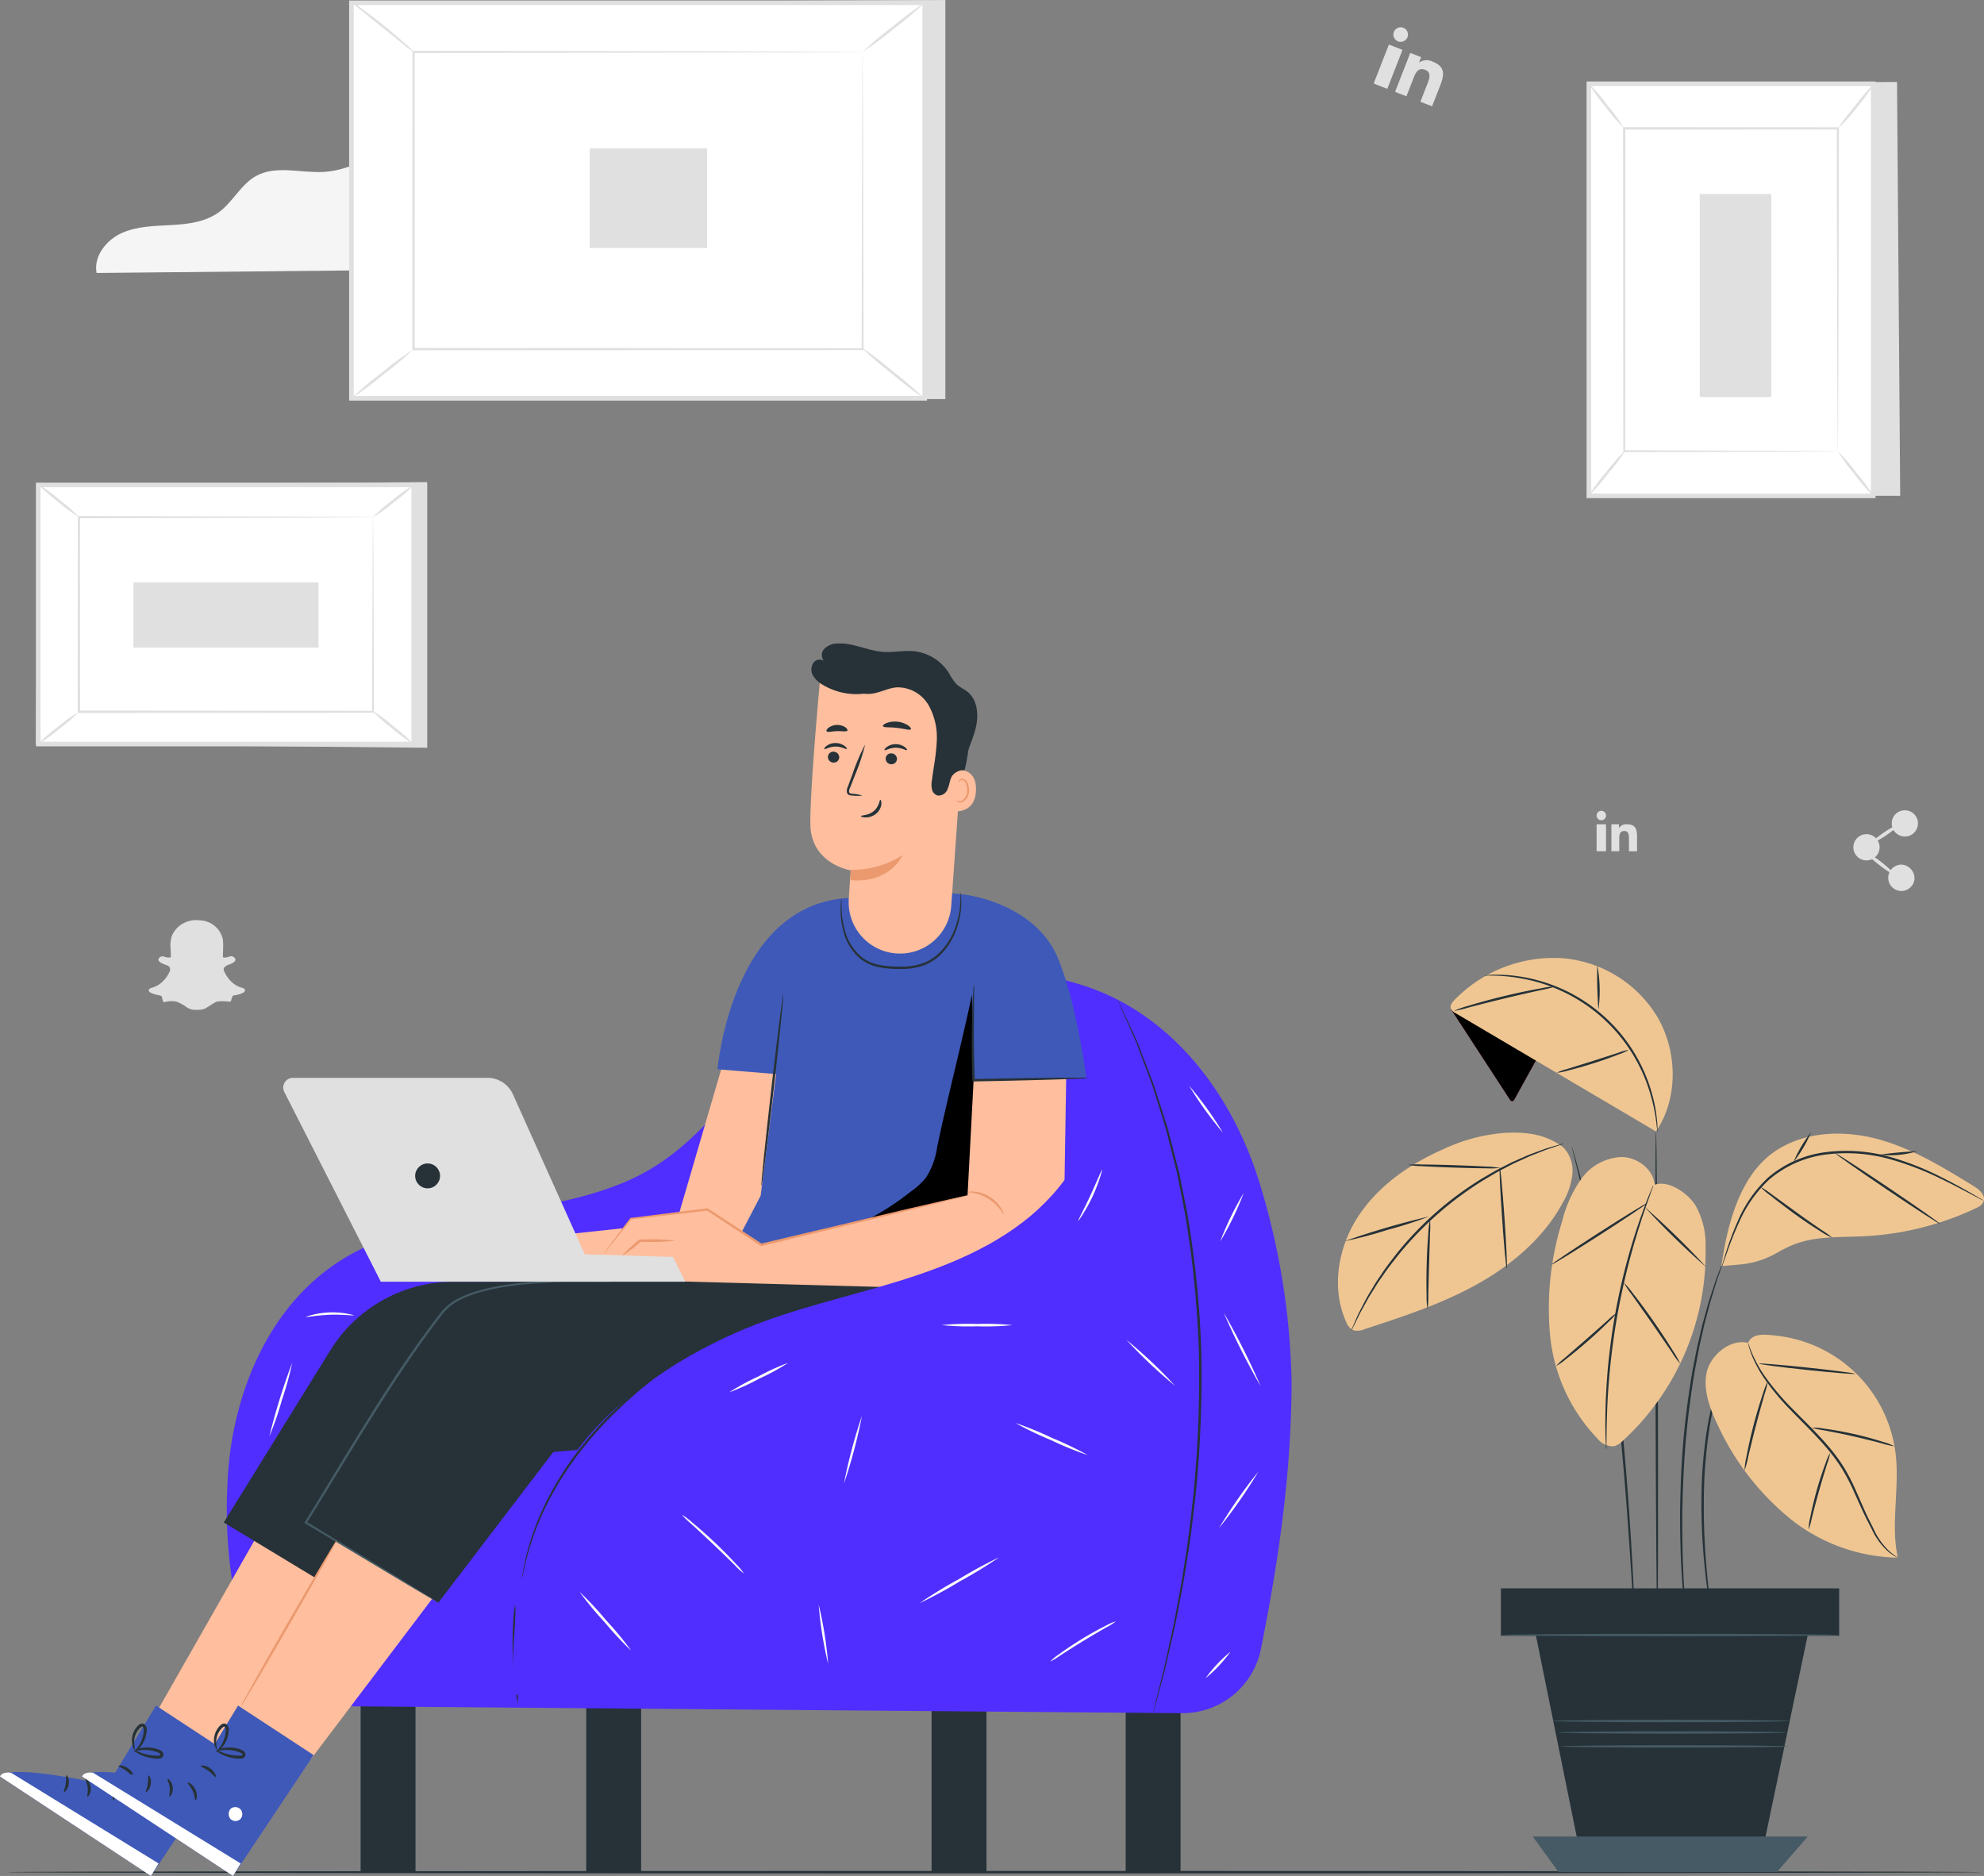 <svg xmlns="http://www.w3.org/2000/svg" width="326.963" height="309.169" viewBox="0 0 326.963 309.169"><rect x="0" y="0" width="326.963" height="309.169" fill="#808080" stroke="none"/><defs><style>.a{fill:#f5f5f5;}.b,.d{fill:#e0e0e0;}.c{fill:#fff;}.d{fill-rule:evenodd;}.e{fill:#263238;}.f{fill:#502eff;}.g{fill:#ffbe9d;}.h{fill:#3f59b8;}.i{fill:#455a64;}.j{fill:#eb996e;}.k{fill:#fafafa;}.l{fill:#efc692;}.m{fill:#e8505b;}</style></defs><g transform="translate(-784.999 -175)"><g transform="translate(463.582 115.503)"><path class="a" d="M433.249,103.536c.734-5.331-6.79-9.717-12.444-10.173-2.7-.217-5.5.195-8.051-.695-5.534-1.929-7.745-9.079-13.145-11.357-4.037-1.7-8.685-.187-12.6,1.783s-7.782,4.449-12.154,4.729c-3.8.243-7.934-1.167-11.262.691-2.48,1.384-3.778,4.242-6.064,5.927-2.236,1.65-5.153,2-7.927,2.15s-5.647.179-8.173,1.335-4.616,3.828-4.092,6.557Z"/></g><path class="b" d="M208.552,46.406v65.78H114.074l-3.4-65.32Z" transform="translate(732.244 128.594)"/><rect class="c" width="65.181" height="94.478" transform="translate(842.914 240.642) rotate(-90)"/><path class="b" d="M205.409,112.453H110.17V46.512h95.239Zm-94.479-.76h93.719V47.272H110.93Z" transform="translate(732.364 128.569)"/><rect class="c" width="74.013" height="48.985" transform="translate(853.148 183.558)"/><path class="b" d="M198.084,57.609s-.126.008-.363.011l-1.051.011-4.062.022-15.248.049-53.289.089.182-.181c0,14.966.01,31.549.016,48.979v.005l-.2-.2,74.012.04-.157.157c.034-14.914.063-27.139.083-35.65.017-4.255.03-7.579.04-9.852.008-1.127.013-1.992.017-2.587s.017-.9.017-.9.011.287.017.863.01,1.443.017,2.558c.009,2.265.023,5.576.04,9.817.02,8.534.048,20.792.083,35.748v.158h-.158l-74.012.04h-.2v-.2c.006-17.43.011-34.013.017-48.979v-.182h.182l53.409.089,15.207.049,4.025.022,1.031.011C197.972,57.6,198.084,57.609,198.084,57.609Z" transform="translate(729.076 125.949)"/><path class="b" d="M110.67,46.77a9.285,9.285,0,0,1,1.609,1.072c.963.7,2.276,1.7,3.7,2.833s2.673,2.21,3.557,3.011a8.953,8.953,0,0,1,1.37,1.366,9.9,9.9,0,0,1-1.551-1.153l-3.623-2.915-3.622-2.921A9.512,9.512,0,0,1,110.67,46.77Z" transform="translate(732.245 128.507)"/><path class="b" d="M231.746,47.01a53.776,53.776,0,0,1-4.993,4.2,53.9,53.9,0,0,1-5.24,3.894,54.015,54.015,0,0,1,4.994-4.2A54.178,54.178,0,0,1,231.746,47.01Z" transform="translate(705.646 128.45)"/><path class="c" d="M231.553,130.089l-10.534-8.538" transform="translate(705.764 110.562)"/><path class="b" d="M221.019,121.55a58.318,58.318,0,0,1,5.392,4.116,58.036,58.036,0,0,1,5.142,4.423,58.4,58.4,0,0,1-5.392-4.116A58.162,58.162,0,0,1,221.019,121.55Z" transform="translate(705.765 110.563)"/><path class="b" d="M110.671,130.242a52.848,52.848,0,0,1,4.94-4.16,52.873,52.873,0,0,1,5.187-3.85,52.862,52.862,0,0,1-4.941,4.16A52.878,52.878,0,0,1,110.671,130.242Z" transform="translate(732.244 110.399)"/><rect class="b" width="16.402" height="19.336" transform="translate(882.187 215.862) rotate(-90)"/><path class="b" d="M106.743,150.95v43.778l-64.5-.615.394-42.694Z" transform="translate(748.665 103.507)"/><rect class="c" width="42.691" height="61.88" transform="translate(791.298 297.615) rotate(-90)"/><path class="b" d="M104.9,194.515H42.258V151.064H104.9Zm-61.88-.76h61.12V151.824H43.018Z" transform="translate(748.66 103.48)"/><rect class="c" width="48.476" height="32.083" transform="translate(798.001 260.228)"/><path class="b" d="M99.99,158.485a2.032,2.032,0,0,1-.242.011l-.692.011-2.666.021-9.994.049-34.882.089.182-.182c.005,9.8.011,20.665.017,32.08v0h0l-.2-.2,48.476.04-.158.157c.035-9.754.063-17.754.083-23.332.017-2.782.031-4.959.04-6.459q.011-1.1.017-1.7c.006-.386.017-.593.017-.593s.011.185.017.559q.007.589.017,1.671c.01,1.49.023,3.657.04,6.423.02,5.6.049,13.635.083,23.43v.158H99.99l-48.476.04-.2-.2h0v0c.005-11.415.011-22.276.016-32.08V158.3h.182l35,.089,9.953.049,2.63.022.671.011A1.8,1.8,0,0,1,99.99,158.485Z" transform="translate(746.487 101.743)"/><path class="b" d="M42.757,151.4a23.621,23.621,0,0,1,3.476,2.559,23.589,23.589,0,0,1,3.226,2.865,23.749,23.749,0,0,1-3.477-2.559A23.744,23.744,0,0,1,42.757,151.4Z" transform="translate(748.541 103.399)"/><path class="b" d="M122.058,151.563a23.334,23.334,0,0,1-3.229,2.807,23.182,23.182,0,0,1-3.473,2.5,23.24,23.24,0,0,1,3.228-2.807A23.187,23.187,0,0,1,122.058,151.563Z" transform="translate(731.12 103.361)"/><path class="c" d="M121.932,205.977l-6.9-5.592" transform="translate(731.197 91.645)"/><path class="b" d="M115.032,200.384a25.1,25.1,0,0,1,3.574,2.642,25.044,25.044,0,0,1,3.325,2.95,25.031,25.031,0,0,1-3.574-2.643A25.094,25.094,0,0,1,115.032,200.384Z" transform="translate(731.198 91.646)"/><path class="b" d="M42.757,206.076a22.79,22.79,0,0,1,3.194-2.779,22.79,22.79,0,0,1,3.44-2.468,22.776,22.776,0,0,1-3.194,2.779A22.72,22.72,0,0,1,42.757,206.076Z" transform="translate(748.541 91.539)"/><rect class="b" width="10.743" height="30.502" transform="translate(806.987 281.718) rotate(-90)"/><path class="b" d="M431.324,132.387H383.279l.674-67.91,46.849-.3Z" transform="translate(666.828 124.329)"/><rect class="c" width="46.852" height="67.91" transform="translate(1046.844 188.806)"/><path class="b" d="M426.1,132.741H378.487V64.071H426.1Zm-46.852-.76h46.092V64.831H379.247Z" transform="translate(667.978 124.355)"/><rect class="c" width="35.21" height="53.2" transform="translate(1052.666 196.161)"/><path class="b" d="M421.794,127.386s-.008-.093-.011-.264l-.011-.759c-.005-.678-.013-1.658-.022-2.924-.011-2.56-.028-6.277-.049-10.967-.021-9.383-.052-22.658-.089-38.287l.182.181-35.206.017h0l.2-.2c-.015,20.067-.029,38.569-.04,53.2l-.157-.157,25.611.083,7.087.04,1.864.018c.423.005.649.017.649.017s-.2.011-.616.017l-1.834.018-7.052.04-25.709.084h-.158v-.158c-.011-14.631-.025-33.132-.04-53.2v-.2h.2L421.794,74h.182v.182c-.036,15.677-.068,28.993-.09,38.406-.021,4.672-.037,8.375-.049,10.925-.01,1.251-.017,2.219-.022,2.888,0,.315-.008.559-.011.738A2.163,2.163,0,0,1,421.794,127.386Z" transform="translate(666.083 121.975)"/><path class="b" d="M438.924,64.57a26.421,26.421,0,0,1-2.763,3.849,22.763,22.763,0,0,1-3.189,3.507,38.2,38.2,0,0,1,2.88-3.755A30.976,30.976,0,0,1,438.924,64.57Z" transform="translate(654.904 124.236)"/><path class="b" d="M438.793,151.6a27.926,27.926,0,0,1-3.066-3.554,27.956,27.956,0,0,1-2.755-3.8,28.007,28.007,0,0,1,3.065,3.555A28.055,28.055,0,0,1,438.793,151.6Z" transform="translate(654.905 105.117)"/><path class="c" d="M378.978,151.461l6.137-7.572" transform="translate(667.86 105.202)"/><path class="b" d="M385.114,143.888a30.217,30.217,0,0,1-2.915,3.91,30.163,30.163,0,0,1-3.223,3.662,30.138,30.138,0,0,1,2.915-3.911A30.259,30.259,0,0,1,385.114,143.888Z" transform="translate(667.861 105.202)"/><path class="b" d="M378.986,64.57a27.4,27.4,0,0,1,3.034,3.517,27.412,27.412,0,0,1,2.724,3.763,27.437,27.437,0,0,1-3.035-3.517A27.412,27.412,0,0,1,378.986,64.57Z" transform="translate(667.859 124.236)"/><rect class="b" width="11.79" height="33.474" transform="translate(1065.116 206.963)"/><path class="d" d="M380.663,225.626v3.262h1.554v-4.444h-1.554Zm6.628.184c-.1-.842-.486-1.366-1.623-1.366a1.387,1.387,0,0,0-1.3.6h-.021v-.6H383.1v4.444h1.3v-2.2c0-.581.114-1.141.825-1.141s.768.662.768,1.182v2.162h1.333v-2.44a5.2,5.2,0,0,0-.036-.638Zm-5.851-3.586a.777.777,0,1,0,.777.777.777.777,0,0,0-.777-.777Z" transform="translate(667.456 86.404)"/><path class="b" d="M440.659,229.585a2.162,2.162,0,1,1-2.021-2.295A2.162,2.162,0,0,1,440.659,229.585Z" transform="translate(654.095 85.189)"/><path class="b" d="M448.974,224.413a2.162,2.162,0,1,1-2.021-2.3A2.162,2.162,0,0,1,448.974,224.413Z" transform="translate(652.1 86.431)"/><path class="b" d="M448.209,236.387A2.17,2.17,0,1,1,446.2,233.9,2.262,2.262,0,0,1,448.209,236.387Z" transform="translate(652.284 83.603)"/><path class="b" d="M444.084,235.141a22.963,22.963,0,0,1-5.808-4.526,22.927,22.927,0,0,1,5.808,4.526Z" transform="translate(653.632 84.394)"/><path class="b" d="M445.154,224.716a19.18,19.18,0,0,1-5.58,3.772,19.21,19.21,0,0,1,5.58-3.772Z" transform="translate(653.321 85.81)"/><path class="d" d="M334.166,56.88l-1.84,4.712,2.244.876,1.991-5.1.516-1.322-2.244-.876Zm9.469,4c.328-1.274.068-2.247-1.574-2.887a2.149,2.149,0,0,0-2.222.132l-.03-.011.339-.868-1.79-.7-.482,1.234-2.025,5.184,1.872.731,1.243-3.182c.328-.839.809-1.583,1.836-1.182s.736,1.39.443,2.14l-1.22,3.124,1.925.752,1.376-3.526a7.987,7.987,0,0,0,.307-.942Zm-6.428-8.478a1.2,1.2,0,1,0,.684,1.56,1.2,1.2,0,0,0-.684-1.56Z" transform="translate(679.055 127.174)"/><path class="d" d="M82.434,257.225v-.017h-.017v0a1.5,1.5,0,0,0-.507-.181H81.9a4.285,4.285,0,0,1-2.054-1.513,5.3,5.3,0,0,1-.722-1.237h0a.6.6,0,0,1,.026-.534h.017a1.512,1.512,0,0,1,.7-.464h0a2.7,2.7,0,0,0,.963-.49h0a.347.347,0,0,0,.146-.181.383.383,0,0,1,.026-.068.394.394,0,0,0-.026-.258h0a.77.77,0,0,0-.327-.318h0a.775.775,0,0,0-.584-.052h0a2.1,2.1,0,0,1-.507.147c-.008,0-.008.017-.008.017a1.45,1.45,0,0,1-.585-.017.418.418,0,0,0-.017-.129h0c0-.344.026-.705.026-1.092h0a10.72,10.72,0,0,0-.035-1.736v-.017a3.944,3.944,0,0,0-1.633-2.415,4.054,4.054,0,0,0-2-.7h0a6.768,6.768,0,0,0-.722-.043,4.481,4.481,0,0,0-2.716.877,4.249,4.249,0,0,0-1.333,1.728v.008a4.832,4.832,0,0,0-.206,2.115h0c.008.473.06.937.026,1.393,0,.008,0,.008-.017.025a2.008,2.008,0,0,1-.679-.017H69.65c-.163-.026-.318-.1-.515-.147h-.017a.564.564,0,0,0-.507.112H68.6v.009a.531.531,0,0,0-.292.429.051.051,0,0,0,.008.034h.009a.481.481,0,0,0,.172.283.7.7,0,0,0,.18.129v.017a6.265,6.265,0,0,0,1.075.464h0a.74.74,0,0,1,.482.464,1.183,1.183,0,0,1-.19.816h0a4.963,4.963,0,0,1-1.633,1.874,4.091,4.091,0,0,1-1.195.541h-.009a.708.708,0,0,0-.429.258.071.071,0,0,0-.026.051.359.359,0,0,0,.068.327.52.52,0,0,0,.189.147h0a4.072,4.072,0,0,0,1.109.386h0a6.374,6.374,0,0,1,.7.173c.009.017.035.078.078.189.069.2.1.438.172.679a.2.2,0,0,0,.147.129.39.39,0,0,0,.266-.017.008.008,0,0,0,.008-.008,4.508,4.508,0,0,1,1.754-.052h0a6.594,6.594,0,0,1,1.651.885h0a2.588,2.588,0,0,0,1.307.482h0a8.036,8.036,0,0,0,1.117-.027h0a2.066,2.066,0,0,0,.877-.292l.017-.018c.594-.326,1.11-.739,1.694-1h0a3.141,3.141,0,0,1,.688-.077h0a9.923,9.923,0,0,1,1.436.077h.051a.269.269,0,0,0,.163-.086c.034-.043.034-.086.052-.112s.026-.06,0-.026c.017-.008.017-.026.026-.034a1.949,1.949,0,0,1,.267-.705.41.41,0,0,1,.3-.094h.034a5.813,5.813,0,0,0,1.135-.318c0-.017,0-.017.017-.017a.954.954,0,0,0,.448-.3h0a.316.316,0,0,0-.086-.464Z" transform="translate(742.786 80.716)"/><path class="e" d="M361.278,452.3c0,.109-72.814.2-162.614.2-89.831,0-162.629-.088-162.629-.2s72.8-.2,162.629-.2C288.464,452.1,361.278,452.187,361.278,452.3Z" transform="translate(750.154 31.243)"/><rect class="e" width="9.047" height="29.185" transform="translate(844.428 454.354)"/><rect class="e" width="9.047" height="29.185" transform="translate(938.526 454.354)"/><rect class="e" width="9.047" height="29.185" transform="translate(881.608 454.354)"/><rect class="e" width="9.047" height="29.185" transform="translate(970.51 454.354)"/><path class="f" d="M241.044,378.929A13.181,13.181,0,0,0,254.092,368.3c2.167-11,4.956-26.379,5.044-43.65a118.586,118.586,0,0,0-5.592-34.081c-4.787-14.715-15.03-27.677-29.909-31.924-19.325-5.516-26.319-3.4-40.023,3.788-14.906,7.816-18.94,22.48-34.456,29-15.065,6.333-33.232,4.17-46.965,13.028-12.08,7.79-17.972,22.759-18.451,37.125A79.76,79.76,0,0,0,85.947,364.3a17.518,17.518,0,0,0,16.88,13.483Z" transform="translate(738.721 78.413)"/><path class="g" d="M120.982,353.487l-41.5,54.873-14.489-3.2,33.436-58.679Z" transform="translate(743.205 56.588)"/><g transform="translate(784.999 456.088)"><path class="h" d="M72.627,424.4,59.344,444.321l-24.874-16.4c1.712-2.28,17.726,1.433,17.726,1.433l7.986-13.115Z" transform="translate(-34.47 -416.24)"/></g><g transform="translate(809.164 472.828)"><path class="c" d="M68.227,438.634a1.217,1.217,0,0,1-.062,1.623,1.17,1.17,0,0,1-1.608-.047,1.283,1.283,0,0,1,.074-1.718,1.213,1.213,0,0,1,1.668.234" transform="translate(-66.264 -438.266)"/></g><path class="c" d="M59.344,447.805l1.26-2.06-24.32-14.952s-1.425-.249-1.814.614Z" transform="translate(750.529 36.363)"/><g transform="translate(802.398 468.784)"><path class="e" d="M57.369,432.972c-.076.125.495.58.835,1.364.361.776.321,1.5.465,1.531.128.05.426-.8,0-1.738S57.416,432.843,57.369,432.972Z" transform="translate(-57.362 -432.946)"/></g><g transform="translate(799.067 468.154)"><path class="e" d="M53,432.132c-.1.1.285.653.359,1.439.1.783-.165,1.408-.041,1.482.1.094.655-.562.544-1.537S53.075,432.018,53,432.132Z" transform="translate(-52.979 -432.117)"/></g><g transform="translate(795.519 467.6)"><path class="e" d="M48.336,434.1c.093.1.663-.4.789-1.268s-.267-1.509-.385-1.443c-.135.055,0,.654-.116,1.368C48.526,433.477,48.224,434.012,48.336,434.1Z" transform="translate(-48.311 -431.388)"/></g><g transform="translate(804.556 465.948)"><path class="e" d="M60.2,429.289c-.022.144.646.344,1.3.844s1.048,1.069,1.18,1.006c.128-.042-.1-.835-.877-1.412S60.2,429.155,60.2,429.289Z" transform="translate(-60.201 -429.213)"/></g><g transform="translate(807.074 462.991)"><path class="e" d="M63.535,425.8c-.035.049.4.441,1.25.815a6.727,6.727,0,0,0,1.567.459,7.047,7.047,0,0,0,.966.092,1.837,1.837,0,0,0,.569-.045.635.635,0,0,0,.482-.61.8.8,0,0,0-.35-.629,1.962,1.962,0,0,0-.509-.244,5.415,5.415,0,0,0-.95-.245,5.268,5.268,0,0,0-1.645,0,2.488,2.488,0,0,0-1.4.529c.029.076.56-.119,1.439-.173a5.981,5.981,0,0,1,1.524.106,5.554,5.554,0,0,1,.86.252c.309.1.534.25.524.412,0,.061-.013.081-.119.122a1.484,1.484,0,0,1-.417.031,7.825,7.825,0,0,1-.906-.058,8.233,8.233,0,0,1-1.509-.332A10.266,10.266,0,0,0,63.535,425.8Z" transform="translate(-63.514 -425.323)"/></g><g transform="translate(806.736 459.053)"><path class="e" d="M63.472,424.83c.03.047.559-.23,1.122-.987a4.853,4.853,0,0,0,.729-1.476,4.9,4.9,0,0,0,.182-.965,1.234,1.234,0,0,0-.38-1.153.7.7,0,0,0-.749,0,2.02,2.02,0,0,0-.429.372,3.3,3.3,0,0,0-.553.838,3.426,3.426,0,0,0-.317,1.638c.062.964.473,1.444.51,1.41a12.086,12.086,0,0,1-.152-1.413,3.447,3.447,0,0,1,.378-1.43,3.075,3.075,0,0,1,.5-.7c.213-.239.453-.387.534-.294a.851.851,0,0,1,.167.7,5,5,0,0,1-.137.879,5.378,5.378,0,0,1-.578,1.4C63.847,424.4,63.418,424.768,63.472,424.83Z" transform="translate(-63.07 -420.141)"/></g><path class="e" d="M158.62,324.333H120.851a23.875,23.875,0,0,0-20.3,11.308L82.987,364.012l21.844,13.213,18.049-23.661,20.551-1.684,44.126-27.547Z" transform="translate(738.887 61.902)"/><path class="g" d="M138.775,353.487l-41.5,54.873-14.489-3.2,33.436-58.679Z" transform="translate(738.935 56.588)"/><path class="h" d="M90.42,424.4,77.137,444.321l-24.874-16.4c1.712-2.28,17.726,1.433,17.726,1.433l7.986-13.115Z" transform="translate(746.26 39.848)"/><g transform="translate(822.687 472.828)"><path class="c" d="M86.02,438.634a1.217,1.217,0,0,1-.062,1.623,1.17,1.17,0,0,1-1.608-.047,1.284,1.284,0,0,1,.074-1.718,1.213,1.213,0,0,1,1.668.234" transform="translate(-84.057 -438.266)"/></g><path class="c" d="M77.137,447.805l1.26-2.06-24.32-14.952s-1.425-.249-1.814.614Z" transform="translate(746.26 36.363)"/><g transform="translate(815.921 468.784)"><path class="e" d="M75.162,432.972c-.076.125.495.58.835,1.364.361.776.322,1.5.465,1.531.128.05.426-.8,0-1.738S75.209,432.843,75.162,432.972Z" transform="translate(-75.155 -432.946)"/></g><g transform="translate(812.59 468.154)"><path class="e" d="M70.79,432.132c-.106.1.284.653.358,1.439.1.783-.165,1.408-.041,1.482.1.094.655-.562.544-1.537S70.869,432.018,70.79,432.132Z" transform="translate(-70.772 -432.117)"/></g><g transform="translate(809.043 467.6)"><path class="e" d="M66.129,434.1c.093.1.663-.4.79-1.268s-.268-1.509-.385-1.443c-.135.055,0,.654-.116,1.368C66.32,433.477,66.017,434.012,66.129,434.1Z" transform="translate(-66.105 -431.388)"/></g><g transform="translate(818.079 465.948)"><path class="e" d="M77.995,429.289c-.022.144.646.344,1.3.844s1.048,1.069,1.18,1.006c.128-.042-.1-.835-.877-1.412S78,429.155,77.995,429.289Z" transform="translate(-77.994 -429.213)"/></g><g transform="translate(820.598 462.991)"><path class="e" d="M81.328,425.8c-.035.049.4.441,1.25.815a6.723,6.723,0,0,0,1.568.459,7.024,7.024,0,0,0,.965.092,1.837,1.837,0,0,0,.569-.045.635.635,0,0,0,.482-.61.8.8,0,0,0-.349-.629,1.965,1.965,0,0,0-.51-.244,5.415,5.415,0,0,0-.95-.245,5.268,5.268,0,0,0-1.645,0,2.48,2.48,0,0,0-1.4.529c.028.076.56-.119,1.438-.173a5.979,5.979,0,0,1,1.524.106,5.53,5.53,0,0,1,.86.252c.309.1.534.25.525.412-.005.061-.014.081-.119.122a1.492,1.492,0,0,1-.418.031,7.836,7.836,0,0,1-.906-.058,8.233,8.233,0,0,1-1.509-.332A10.266,10.266,0,0,0,81.328,425.8Z" transform="translate(-81.308 -425.323)"/></g><g transform="translate(820.26 459.053)"><path class="e" d="M81.265,424.83c.03.047.559-.23,1.122-.987a4.854,4.854,0,0,0,.729-1.476,4.9,4.9,0,0,0,.182-.965,1.234,1.234,0,0,0-.38-1.153.7.7,0,0,0-.749,0,2,2,0,0,0-.429.372,3.3,3.3,0,0,0-.554.838,3.435,3.435,0,0,0-.317,1.638c.062.964.473,1.444.51,1.41a12,12,0,0,1-.151-1.413,3.433,3.433,0,0,1,.377-1.43,3.1,3.1,0,0,1,.5-.7c.213-.239.453-.387.534-.294a.854.854,0,0,1,.166.7,4.935,4.935,0,0,1-.137.879,5.352,5.352,0,0,1-.578,1.4C81.641,424.4,81.211,424.768,81.265,424.83Z" transform="translate(-80.863 -420.141)"/></g><path class="e" d="M176.413,324.333H137.336a21.526,21.526,0,0,0-18.3,10.2l-18.252,29.483,21.843,13.213,19.507-25.572,19.093.226L203.7,325.364Z" transform="translate(734.617 61.902)"/><path class="i" d="M122.548,377.174a2.953,2.953,0,0,1-.418-.22l-1.19-.689-4.478-2.652-15.848-9.5-.151-.091.093-.151c3.469-5.611,7.375-12.212,11.73-19.1,3.543-5.6,7.1-10.823,10.628-15.355a8.785,8.785,0,0,1,3.348-2.586,19.91,19.91,0,0,1,3.756-1.314,44.539,44.539,0,0,1,7.026-1.107,93.842,93.842,0,0,1,10.279-.25c1.213.033,2.155.075,2.792.11l.725.048a1.141,1.141,0,0,1,.246.03,1.193,1.193,0,0,1-.248.011l-.727-.008-2.792-.036c-2.422-.007-5.937-.02-10.25.375a44.993,44.993,0,0,0-6.97,1.147,19.7,19.7,0,0,0-3.687,1.31,8.444,8.444,0,0,0-3.21,2.5c-3.507,4.531-7.043,9.754-10.583,15.344-4.35,6.878-8.271,13.471-11.767,19.07l-.058-.242,15.774,9.625L121,376.172l1.162.734A2.978,2.978,0,0,1,122.548,377.174Z" transform="translate(734.693 61.953)"/><path class="j" d="M102.473,380.4c.1.055-3.372,6.241-7.74,13.816s-7.99,13.675-8.085,13.62,3.371-6.24,7.742-13.818S102.379,380.349,102.473,380.4Z" transform="translate(738.009 48.447)"/><path class="e" d="M276.808,263.192a1.7,1.7,0,0,1,.146.274l.392.822c.346.747.841,1.815,1.474,3.181q.477,1.042,1.056,2.3c.377.847.709,1.8,1.108,2.8s.806,2.089,1.246,3.233c.469,1.135.855,2.374,1.265,3.673l1.3,4.073c.242.7.426,1.44.616,2.189s.389,1.51.589,2.285.4,1.565.609,2.366q.154.6.312,1.212.127.618.255,1.245l1.034,5.16a164.952,164.952,0,0,1,2.387,23.291,196.068,196.068,0,0,1-.921,23.4c-.432,3.574-.779,6.979-1.327,10.136-.255,1.581-.469,3.112-.734,4.575q-.423,2.188-.81,4.2c-.481,2.68-1.075,5.071-1.552,7.18q-.367,1.578-.682,2.935-.357,1.34-.652,2.448c-.393,1.453-.7,2.589-.914,3.383l-.248.877a1.8,1.8,0,0,1-.1.3,1.921,1.921,0,0,1,.059-.306c.052-.218.121-.512.21-.887l.842-3.4q.278-1.109.617-2.455c.2-.9.417-1.886.651-2.94.456-2.111,1.03-4.5,1.493-7.185q.375-2.005.784-4.195c.257-1.462.463-2.992.711-4.572.533-3.153.868-6.555,1.289-10.124a200.349,200.349,0,0,0,.888-23.354,167.99,167.99,0,0,0-2.35-23.237l-1.015-5.151-.249-1.243q-.154-.609-.306-1.209l-.6-2.363-.576-2.283c-.186-.748-.366-1.484-.6-2.187l-1.271-4.072c-.4-1.3-.777-2.538-1.235-3.673l-1.216-3.239c-.388-1.007-.71-1.961-1.076-2.811l-1.024-2.314c-.6-1.378-1.075-2.456-1.4-3.209-.151-.355-.269-.633-.357-.839A1.839,1.839,0,0,1,276.808,263.192Z" transform="translate(692.377 76.573)"/><path class="e" d="M146.043,394.318a17.164,17.164,0,0,1-.012,2.39c-.037,1.473-.063,3.506,0,5.751s.207,4.274.328,5.743a17.17,17.17,0,0,1,.147,2.385,12.34,12.34,0,0,1-.426-2.356c-.193-1.466-.38-3.5-.445-5.76s.007-4.3.116-5.776A12.277,12.277,0,0,1,146.043,394.318Z" transform="translate(723.86 45.108)"/><path class="g" d="M179.839,276.663,172.1,303.134l-28.637,3.071v5.083l42.077.581,5.729-34.471Z" transform="translate(724.374 73.341)"/><path class="h" d="M245.947,250.5c-3.381-7.758-12.946-10.422-18.027-10.434-7.09-.014-6.449-.448-13.417.806l-.918-.03c-21.189-.86-23.626,28.241-23.626,28.241l9.658.788h0l-2.55,20.048-7.4,14.191,40.688-.067,2.279-33.127,18.112-.486S249.074,257.675,245.947,250.5Z" transform="translate(713.287 82.143)"/><path class="e" d="M203.162,262.1c.109.013-.607,7.078-1.6,15.78s-1.883,15.749-1.991,15.736.607-7.076,1.6-15.781S203.054,262.087,203.162,262.1Z" transform="translate(710.913 76.836)"/><path class="e" d="M236.523,239.981a1.247,1.247,0,0,1,.053.36c.021.236.043.587.05,1.039a11.975,11.975,0,0,1-.533,3.793,11.219,11.219,0,0,1-2.795,4.94,7.981,7.981,0,0,1-2.849,1.844,10.973,10.973,0,0,1-3.585.594,18.824,18.824,0,0,1-3.613-.255,7.28,7.28,0,0,1-3.127-1.323,8.6,8.6,0,0,1-2.968-4.816,13.013,13.013,0,0,1-.409-3.809c.016-.452.049-.8.074-1.038a1.264,1.264,0,0,1,.063-.358c.031,0,.006.5.016,1.4a14.122,14.122,0,0,0,.526,3.736,8.438,8.438,0,0,0,2.917,4.6,6.966,6.966,0,0,0,2.979,1.233,18.811,18.811,0,0,0,3.533.241,10.736,10.736,0,0,0,3.46-.562,7.7,7.7,0,0,0,2.728-1.74,11.158,11.158,0,0,0,2.782-4.763,12.84,12.84,0,0,0,.646-3.712C236.5,240.481,236.491,239.982,236.523,239.981Z" transform="translate(706.792 82.143)"/><path d="M238.557,262.1c-1.734,8.294-4,16.819-5.732,25.112a12.49,12.49,0,0,1-1.842,5.031,11.8,11.8,0,0,1-2.475,2.277,43.673,43.673,0,0,1-11.043,6.434,99.242,99.242,0,0,0,17.191-2.992,4.692,4.692,0,0,0,2.583-1.335,4.747,4.747,0,0,0,.772-2.463c1.248-10.634.887-21.362.546-32.064" transform="translate(706.617 76.835)"/><path class="g" d="M169.84,303.341l12.615-1.516,8.889,5.829,33.991-8.147,1-18.97,15.257-.375-.356,22.26a12.92,12.92,0,0,1-13.274,12.642l-49.785-1.379-2.113-4.236-10.682-.318Z" transform="translate(719.116 72.501)"/><path class="j" d="M225.335,305.613a4.191,4.191,0,0,1-.638.194l-1.85.482-6.821,1.7-22.538,5.462-2.1.5-.084.02-.071-.047-8.88-5.841.122.028-12.622,1.458.084-.047c-1.411,1.791-2.536,3.219-3.333,4.231-.376.466-.675.835-.9,1.113a2.76,2.76,0,0,1-.328.369,2.662,2.662,0,0,1,.274-.411l.848-1.153,3.242-4.3.03-.041.052-.006,12.608-1.575.065-.008.056.037,8.9,5.816-.154-.027,2.1-.5,22.566-5.348,6.85-1.577,1.867-.41A4.075,4.075,0,0,1,225.335,305.613Z" transform="translate(719.116 66.395)"/><path class="j" d="M178.09,315.355a30.511,30.511,0,0,1-4.9.2l-.9,0,.126-.046a23.053,23.053,0,0,1-3.177,2.445,23.08,23.08,0,0,1,2.925-2.741l.053-.046h.073l.9,0A30.511,30.511,0,0,1,178.09,315.355Z" transform="translate(718.189 64.104)"/><path class="j" d="M250.226,308.585a7.377,7.377,0,0,0-5.879-3.7,2.1,2.1,0,0,1,1.1-.087,5.827,5.827,0,0,1,4.385,2.76A2.114,2.114,0,0,1,250.226,308.585Z" transform="translate(700.167 66.593)"/><path class="e" d="M264.358,275.291a8.971,8.971,0,0,1-1.361.1l-3.715.137c-3.137.1-7.471.207-12.259.3l-1.539.03-.193,0-.008-.191c-.173-4.445-.093-8.4-.01-11.24.044-1.421.1-2.564.147-3.352a7.616,7.616,0,0,1,.112-1.219,7.622,7.622,0,0,1,.033,1.224c-.006.852-.014,1.981-.025,3.353-.013,2.84-.045,6.794.136,11.215l-.2-.187,1.538-.031c4.787-.1,9.123-.16,12.262-.186l3.717-.011A9.066,9.066,0,0,1,264.358,275.291Z" transform="translate(699.966 77.372)"/><path class="k" d="M286.728,344.507a76.643,76.643,0,0,1-8-7.561,76.634,76.634,0,0,1,8,7.561Z" transform="translate(691.917 58.876)"/><path class="k" d="M273.017,397.982a9.586,9.586,0,0,1-1.579.987c-.993.574-2.363,1.367-3.854,2.278s-2.824,1.768-3.787,2.39a9.532,9.532,0,0,1-1.6.955,7.981,7.981,0,0,1,1.44-1.186c.926-.683,2.241-1.58,3.739-2.5s2.9-1.674,3.928-2.187A8.025,8.025,0,0,1,273.017,397.982Z" transform="translate(695.883 44.23)"/><path class="k" d="M297.89,289.589a57.963,57.963,0,0,1-5.6-7.775,58.151,58.151,0,0,1,5.6,7.775Z" transform="translate(688.662 72.105)"/><path class="k" d="M302.919,305.089a50.4,50.4,0,0,1-3.893,8.02,50.313,50.313,0,0,1,3.893-8.02Z" transform="translate(687.047 66.52)"/><path class="k" d="M305.878,343.133a116.394,116.394,0,0,1-6.1-12.141,117.184,117.184,0,0,1,6.1,12.141Z" transform="translate(686.868 60.304)"/><path class="k" d="M305.278,365.511a81.072,81.072,0,0,1-6.476,9.3,81.328,81.328,0,0,1,6.476-9.3Z" transform="translate(687.1 52.021)"/><path class="k" d="M299.985,404.551a23.044,23.044,0,0,1-4.122,4.386,22.987,22.987,0,0,1,4.122-4.386Z" transform="translate(687.806 42.654)"/><path class="k" d="M92.876,354.04a101.7,101.7,0,0,1,3.761-12.12,51.1,51.1,0,0,1-1.692,6.118A50.824,50.824,0,0,1,92.876,354.04Z" transform="translate(736.516 57.681)"/><path class="k" d="M108.713,331.447c-.02.118-1.787-.149-3.973-.071s-3.932.447-3.96.331a13.506,13.506,0,0,1,7.933-.26Z" transform="translate(734.617 60.309)"/><g transform="translate(918.55 283.968)"><g transform="translate(0 0)"><path class="g" d="M235.32,202.961,233.4,230.1a8.463,8.463,0,0,1-8.442,7.866h0a8.463,8.463,0,0,1-8.445-9.016c.17-2.583.324-4.7.324-4.7s-6.571-1.021-6.653-7.591c-.072-5.861,1.528-23.213,1.874-26.886h11.852A12.159,12.159,0,0,1,235.32,202.961Z" transform="translate(-210.186 -189.778)"/><g transform="translate(6.628 31.948)"><path class="j" d="M218.923,234.247a15.279,15.279,0,0,0,8.565-2.434s-2.025,4.728-8.581,4.136Z" transform="translate(-218.907 -231.813)"/></g></g></g><g transform="translate(920.839 293.915)"><g transform="translate(0 0)"><g transform="translate(0 3.539)"><g transform="translate(0.597 1.43)"><path class="e" d="M213.984,210.25a.939.939,0,0,0,.9.947.9.9,0,0,0,.968-.846.938.938,0,0,0-.9-.947A.9.9,0,0,0,213.984,210.25Z" transform="translate(-213.983 -209.403)"/></g><path class="e" d="M213.212,208.508c.116.122.827-.4,1.837-.4,1.009-.012,1.75.508,1.859.384.054-.055-.065-.275-.388-.511a2.575,2.575,0,0,0-1.488-.458,2.473,2.473,0,0,0-1.462.472C213.26,208.231,213.155,208.453,213.212,208.508Z" transform="translate(-213.197 -207.521)"/><g transform="translate(9.924 0.189)"><g transform="translate(0.183 1.514)"><path class="e" d="M226.5,210.609a.939.939,0,0,0,.9.946.9.9,0,0,0,.968-.846.938.938,0,0,0-.9-.947A.9.9,0,0,0,226.5,210.609Z" transform="translate(-226.495 -209.761)"/></g><path class="e" d="M226.269,208.755c.117.122.828-.4,1.838-.4s1.749.508,1.859.384c.053-.055-.064-.275-.388-.51a2.577,2.577,0,0,0-1.488-.459,2.474,2.474,0,0,0-1.462.472C226.319,208.479,226.213,208.7,226.269,208.755Z" transform="translate(-226.255 -207.769)"/></g><g transform="translate(3.703 0.25)"><path class="e" d="M220.642,216.262a6.672,6.672,0,0,0-1.64-.3c-.258-.027-.5-.078-.545-.254a1.316,1.316,0,0,1,.172-.765l.762-1.963a33.681,33.681,0,0,0,1.712-5.135,33.854,33.854,0,0,0-2.121,4.985c-.255.689-.5,1.346-.73,1.975a1.493,1.493,0,0,0-.134,1.012.648.648,0,0,0,.424.377,1.755,1.755,0,0,0,.438.061A6.616,6.616,0,0,0,220.642,216.262Z" transform="translate(-218.069 -207.849)"/></g><g transform="translate(6.028 9.361)"><path class="e" d="M224.347,219.837c-.164-.01-.166,1.086-1.1,1.864s-2.1.657-2.113.811c-.015.068.26.213.753.226a2.731,2.731,0,0,0,1.764-.615,2.375,2.375,0,0,0,.855-1.563C224.544,220.1,224.422,219.83,224.347,219.837Z" transform="translate(-221.129 -219.837)"/></g></g><g transform="translate(9.673)"><path class="e" d="M225.93,203.622c.1.274,1.107.144,2.292.287,1.188.119,2.143.465,2.3.219.07-.118-.1-.375-.483-.641a4.017,4.017,0,0,0-3.5-.386C226.106,203.275,225.887,203.491,225.93,203.622Z" transform="translate(-225.925 -202.865)"/></g><g transform="translate(0.36 0.557)"><path class="e" d="M213.7,204.644c.178.23.873-.008,1.71-.02.835-.04,1.544.154,1.707-.086.071-.116-.04-.346-.35-.563a2.476,2.476,0,0,0-2.753.085C213.716,204.3,213.619,204.532,213.7,204.644Z" transform="translate(-213.671 -203.598)"/></g></g></g><g transform="translate(941.212 301.875)"><g transform="translate(0 0)"><path class="g" d="M240.26,213.546c.112-.049,4.514-1.335,4.37,3.156s-4.623,3.421-4.627,3.292S240.26,213.546,240.26,213.546Z" transform="translate(-240.003 -213.339)"/></g><g transform="translate(1.422 1.471)"><path class="j" d="M241.879,218.8c.021-.014.077.058.207.122a.781.781,0,0,0,.584.03,1.936,1.936,0,0,0,.952-1.708,2.589,2.589,0,0,0-.183-1.128.906.906,0,0,0-.569-.619.4.4,0,0,0-.469.2c-.064.124-.039.214-.062.221s-.094-.078-.052-.263a.5.5,0,0,1,.186-.275.592.592,0,0,1,.436-.1,1.1,1.1,0,0,1,.795.723,2.647,2.647,0,0,1,.231,1.261,2.033,2.033,0,0,1-1.2,1.9.84.84,0,0,1-.712-.142C241.883,218.909,241.863,218.808,241.879,218.8Z" transform="translate(-241.874 -215.274)"/></g></g><g transform="translate(923.309 283.073)"><path class="e" d="M237.106,207.457a2.36,2.36,0,0,0-2.162,1.108c-.293.641-.356,1.368-.648,2.01a1.589,1.589,0,0,1-1.636,1.06,1.384,1.384,0,0,1-.936-1.025,3.8,3.8,0,0,1-.013-1.449c.264-2.1.705-4.178.79-6.29a10.8,10.8,0,0,0-1.326-6.108,5.9,5.9,0,0,0-5.254-2.954c-1.4.112-2.677.841-4.063,1.035a5.487,5.487,0,0,1-4.559-1.522c-.15-.15-.852-.613-.852-.613a2.589,2.589,0,0,1,.473-1.389c2.751-2.545,7.709-3.254,11.344-2.34a13.11,13.11,0,0,1,8.6,6.887c1.563,3.406,1.1,8.142.238,11.589" transform="translate(-216.447 -188.6)"/></g><path class="e" d="M235.527,206.43c.244-2.2,1.342-4.208,1.908-6.35s.445-4.749-1.268-6.152c-.585-.48-1.311-.777-1.856-1.3a9.521,9.521,0,0,1-1.275-1.884,7.808,7.808,0,0,0-5.817-3.541c-1.619-.142-3.248.23-4.87.128-2.57-.163-5-1.509-7.571-1.395a3.051,3.051,0,0,0-2.3.946,1.492,1.492,0,0,0,.315,2.208,1.3,1.3,0,0,0-1.988-.059,1.963,1.963,0,0,0-.141,2.168,4.253,4.253,0,0,0,1.656,1.571,10.745,10.745,0,0,0,7.334,1.352l4.851-2.641,5.487,1.21,5.221,3.489-2.315,9.659Z" transform="translate(708.31 95.114)"/><path class="b" d="M96.056,282.447l15.91,31.279h50.178l-2.031-4.087-14.536-.432-11.842-26.368a4.59,4.59,0,0,0-4.187-2.71H97.478A1.6,1.6,0,0,0,96.056,282.447Z" transform="translate(735.793 72.509)"/><ellipse class="e" cx="2.052" cy="2.052" rx="2.052" ry="2.052" transform="translate(853.417 366.743)"/><path class="f" d="M242.083,282.331c-.116,8.763-5.456,16.836-12.422,22.155s-15.425,8.274-23.848,10.7-17.032,4.429-24.954,8.176c-10.973,5.191-21.134,12.313-27.331,22.749s-8.406,24.145-7.713,36.263l93.177-9.317,5.1-52.96Z" transform="translate(723.84 71.981)"/><path class="e" d="M206.276,325.557a.815.815,0,0,1-.2.062l-.6.141c-.523.126-1.3.277-2.293.521-1.988.462-4.852,1.189-8.339,2.263a112.393,112.393,0,0,0-12,4.461,72.244,72.244,0,0,0-13.589,7.733,68.674,68.674,0,0,0-6.113,5.324,61.521,61.521,0,0,0-5.1,5.569,52.152,52.152,0,0,0-6.819,10.783,44.833,44.833,0,0,0-2.883,8.119c-.284.98-.391,1.768-.524,2.289-.056.243-.1.439-.136.6a.838.838,0,0,1-.06.2.806.806,0,0,1,.02-.207c.026-.159.058-.358.1-.6.108-.527.191-1.321.452-2.311a42.465,42.465,0,0,1,2.779-8.2,51.351,51.351,0,0,1,6.789-10.9,60.965,60.965,0,0,1,5.113-5.617,67.86,67.86,0,0,1,6.146-5.363A71.241,71.241,0,0,1,182.7,332.67a107.453,107.453,0,0,1,12.068-4.395c3.505-1.042,6.386-1.729,8.387-2.146,1-.221,1.782-.347,2.311-.448l.6-.1A.81.81,0,0,1,206.276,325.557Z" transform="translate(723.377 61.609)"/><path class="k" d="M246.957,384.1a72.362,72.362,0,0,1-6.457,3.951,72.713,72.713,0,0,1-6.656,3.609,72.512,72.512,0,0,1,6.459-3.951A72.811,72.811,0,0,1,246.957,384.1Z" transform="translate(702.687 47.561)"/><path class="k" d="M192.553,384.558a11.6,11.6,0,0,1-1.525-1.4c-.912-.892-2.169-2.124-3.581-3.461s-2.71-2.526-3.65-3.389a11.638,11.638,0,0,1-1.479-1.447,9.985,9.985,0,0,1,1.663,1.236c.989.81,2.321,1.972,3.739,3.313s2.646,2.611,3.509,3.554A10.055,10.055,0,0,1,192.553,384.558Z" transform="translate(715.052 49.777)"/><path class="k" d="M220.426,353.409a84.378,84.378,0,0,1-2.963,11.17,84.292,84.292,0,0,1,2.963-11.17Z" transform="translate(706.621 54.925)"/><path class="k" d="M266.575,360.263a53.871,53.871,0,0,1-6.047-2.469,53.905,53.905,0,0,1-5.886-2.832,54.034,54.034,0,0,1,6.047,2.47A54.083,54.083,0,0,1,266.575,360.263Z" transform="translate(697.696 54.553)"/><path class="k" d="M213.536,404.11a61.517,61.517,0,0,1-1.559-9.747,61.59,61.59,0,0,1,1.559,9.747Z" transform="translate(707.94 45.097)"/><path class="k" d="M168.664,401.292a52.8,52.8,0,0,1-4.411-4.723,52.881,52.881,0,0,1-4.115-4.984,52.817,52.817,0,0,1,4.412,4.724A53.019,53.019,0,0,1,168.664,401.292Z" transform="translate(720.374 45.764)"/><path class="k" d="M202.312,341.919a37.6,37.6,0,0,1-4.773,2.608,37.427,37.427,0,0,1-4.951,2.254,37.462,37.462,0,0,1,4.774-2.608A37.446,37.446,0,0,1,202.312,341.919Z" transform="translate(712.587 57.683)"/><path class="k" d="M250.3,333.682a43.36,43.36,0,0,1-5.834.195,43.2,43.2,0,0,1-5.834-.2,43.2,43.2,0,0,1,5.834-.195A43.064,43.064,0,0,1,250.3,333.682Z" transform="translate(701.538 59.707)"/><path class="k" d="M272.224,300.041a26.1,26.1,0,0,1-3.961,8.471c-.1-.059.917-1.889,2-4.225S272.116,300,272.224,300.041Z" transform="translate(694.429 67.731)"/><rect class="e" width="55.557" height="7.634" transform="translate(1032.442 436.862)"/><path class="e" d="M415.659,398.644H359.913V390.82h55.746Zm-55.556-.19h55.366V391.01H360.1Z" transform="translate(672.435 45.947)"/><path class="e" d="M366.815,397.646l8,39.451H404.4l7.73-36.911Z" transform="translate(670.779 44.309)"/><path class="i" d="M366.815,444.643l4.265,5.864h35.965l5.086-5.864Z" transform="translate(670.779 33.032)"/><path class="e" d="M393.733,373.386c-.109,0-.249-18.277-.312-40.817s-.027-40.822.083-40.822.249,18.272.312,40.821S393.842,373.386,393.733,373.386Z" transform="translate(664.402 69.721)"/><path class="e" d="M408.509,338.984a1.955,1.955,0,0,1-.149.425l-.5,1.183q-.165.391-.362.852l-.37,1.037-.429,1.19c-.148.422-.265.882-.41,1.357a55.275,55.275,0,0,0-1.554,6.8,82.833,82.833,0,0,0-.86,8.506,114.779,114.779,0,0,0,.439,15.538c.179,1.984.359,3.587.491,4.693.057.519.1.941.14,1.276a1.874,1.874,0,0,1,.022.449,1.964,1.964,0,0,1-.1-.438c-.055-.332-.127-.752-.214-1.267-.179-1.1-.4-2.7-.616-4.686a102.3,102.3,0,0,1-.556-15.585,77.662,77.662,0,0,1,.9-8.547,51.535,51.535,0,0,1,1.646-6.824c.155-.475.281-.935.44-1.357l.46-1.186.4-1.031c.137-.312.277-.589.4-.842l.565-1.156A1.875,1.875,0,0,1,408.509,338.984Z" transform="translate(662.001 58.386)"/><path class="e" d="M405.978,319.534a3.725,3.725,0,0,1-.176.6l-.578,1.7-.425,1.225-.447,1.476c-.325,1.057-.7,2.259-1.037,3.611q-.267,1.011-.557,2.113-.251,1.114-.521,2.311c-.388,1.591-.668,3.319-1.026,5.124-.613,3.63-1.152,7.643-1.524,11.876-.351,4.236-.5,8.284-.558,11.967-.011,3.683.036,7,.187,9.783.049,1.392.138,2.649.211,3.755s.133,2.056.2,2.832q.085,1.123.136,1.791a3.718,3.718,0,0,1,.021.627,3.661,3.661,0,0,1-.1-.619q-.078-.666-.21-1.785c-.094-.774-.186-1.725-.271-2.83s-.2-2.362-.269-3.756c-.187-2.786-.263-6.11-.272-9.8.034-3.691.176-7.75.528-12,.373-4.244.925-8.268,1.559-11.906.369-1.809.662-3.54,1.066-5.133q.282-1.2.544-2.313.3-1.1.584-2.113c.353-1.351.749-2.551,1.1-3.6l.48-1.469.458-1.216.649-1.676A3.8,3.8,0,0,1,405.978,319.534Z" transform="translate(663.112 63.053)"/><path class="e" d="M385.876,377.4a.891.891,0,0,1-.032-.214c-.014-.164-.03-.372-.052-.629-.039-.582-.093-1.392-.163-2.42-.133-2.133-.323-5.166-.556-8.9-.483-7.515-1.18-17.9-2.445-29.316-.646-5.709-1.4-11.131-2.174-16.047-.414-2.453-.79-4.789-1.216-6.96-.391-2.179-.812-4.2-1.2-6.038-.365-1.847-.772-3.5-1.1-4.959s-.633-2.71-.893-3.73c-.245-1-.439-1.788-.577-2.355l-.141-.615a.921.921,0,0,1-.035-.214.842.842,0,0,1,.074.2c.047.158.106.357.179.606.157.562.373,1.344.649,2.337.284,1.015.617,2.26.959,3.717s.775,3.106,1.158,4.952c.405,1.84.843,3.857,1.248,6.036.441,2.172.829,4.508,1.254,6.963.8,4.919,1.561,10.346,2.208,16.061,1.266,11.43,1.919,21.823,2.33,29.344.2,3.761.347,6.806.432,8.911.038,1.03.068,1.841.089,2.425.005.258.01.467.014.631A.877.877,0,0,1,385.876,377.4Z" transform="translate(668.745 68.941)"/><path class="l" d="M387.728,301.864c-.242-2.589-2.858-4.543-5.459-4.569a8.6,8.6,0,0,0-6.615,3.59,20.7,20.7,0,0,0-3.185,7.069,48.028,48.028,0,0,0-1.96,18.812,28.469,28.469,0,0,0,7.828,16.959,3.205,3.205,0,0,0,2.7,1.233,3.257,3.257,0,0,0,1.423-.879,42.1,42.1,0,0,0,13.662-32.013,13,13,0,0,0-1.712-6.887c-1.327-2-4.42-4.117-6.68-3.315" transform="translate(669.954 68.39)"/><path class="m" d="M363.226,273.028l-3.663,6.633c-.085.154-.2.328-.374.343-.193.016-.337-.166-.442-.328l-9.682-14.86,2.231-1.264Z" transform="translate(675.038 76.487)"/><path d="M363.226,273.028l-3.663,6.633c-.085.154-.2.328-.374.343-.193.016-.337-.166-.442-.328l-9.682-14.86,2.231-1.264Z" transform="translate(675.038 76.487)"/><path class="l" d="M382.848,282.712l-33.03-19.491a1.538,1.538,0,0,1-.8-.811c-.131-.489.236-.96.588-1.323a22.768,22.768,0,0,1,17.652-6.935,20.17,20.17,0,0,1,15.958,9.925c3.187,5.7,3.292,13.228-.363,18.635" transform="translate(675.057 78.755)"/><path class="e" d="M356.344,257.878a1.785,1.785,0,0,1,.432-.054c.285-.014.705-.066,1.248-.06a24.837,24.837,0,0,1,4.583.364,26.784,26.784,0,0,1,21.379,19.344,24.788,24.788,0,0,1,.819,4.524c.06.54.051.963.065,1.248a1.818,1.818,0,0,1-.011.436c-.035,0-.077-.6-.207-1.668a28.211,28.211,0,0,0-.935-4.464A26.984,26.984,0,0,0,362.558,258.4a28.124,28.124,0,0,0-4.534-.485C356.945,257.894,356.346,257.913,356.344,257.878Z" transform="translate(673.291 77.877)"/><path class="e" d="M383.9,274.043a7.96,7.96,0,0,1-1.67.759c-1.053.415-2.523.945-4.168,1.468s-3.153.939-4.252,1.207a7.982,7.982,0,0,1-1.8.344,8.934,8.934,0,0,1,1.726-.613l4.208-1.314,4.193-1.354A8.938,8.938,0,0,1,383.9,274.043Z" transform="translate(669.532 73.971)"/><path class="e" d="M380.793,255.663a23.093,23.093,0,0,1,.187,7.385,69.614,69.614,0,0,1-.187-7.385Z" transform="translate(667.44 78.38)"/><path class="e" d="M349.7,264.33a14.908,14.908,0,0,1,2.4-.844c1.5-.462,3.59-1.048,5.92-1.61s4.458-.991,6.005-1.262a14.84,14.84,0,0,1,2.52-.341,17.861,17.861,0,0,1-2.466.616c-1.53.34-3.642.813-5.967,1.373s-4.419,1.1-5.937,1.495A17.714,17.714,0,0,1,349.7,264.33Z" transform="translate(674.885 77.277)"/><path class="l" d="M361.764,294.466c-2.84-2.154-5.845-2.578-9.407-2.437a28.749,28.749,0,0,0-10.3,2.657c-5.57,2.439-10.8,6.035-14.133,11.124s-4.486,11.826-1.994,17.372a2.478,2.478,0,0,0,1.129,1.369,2.691,2.691,0,0,0,1.864-.143c6.335-2.067,12.715-4.152,18.539-7.388s11.126-7.735,14.252-13.619a11.706,11.706,0,0,0,1.5-4.52,5.617,5.617,0,0,0-1.453-4.414" transform="translate(680.91 69.66)"/><path class="e" d="M362.512,294.363a2.349,2.349,0,0,1-.456.185l-1.328.456-.961.321c-.349.125-.72.281-1.123.437-.8.325-1.731.648-2.711,1.124l-1.554.708c-.539.249-1.076.554-1.645.844-1.148.564-2.311,1.284-3.547,2.015a56.04,56.04,0,0,0-13.975,12.3c-.882,1.134-1.745,2.194-2.451,3.261-.36.528-.732,1.022-1.047,1.525l-.9,1.45c-.6.911-1.036,1.793-1.46,2.546-.206.38-.408.729-.577,1.058l-.44.913-.622,1.258a2.359,2.359,0,0,1-.242.429,2.234,2.234,0,0,1,.169-.461c.143-.334.328-.762.556-1.291q.187-.426.41-.931c.159-.335.352-.69.55-1.077.407-.766.831-1.662,1.416-2.587l.882-1.472c.311-.51.678-1.011,1.034-1.546.7-1.082,1.557-2.157,2.437-3.3A54.274,54.274,0,0,1,349,300.143c1.25-.727,2.426-1.441,3.587-2,.576-.285,1.12-.586,1.666-.828l1.572-.689c.993-.461,1.935-.768,2.747-1.075.409-.147.785-.293,1.139-.408l.975-.289,1.352-.386A2.263,2.263,0,0,1,362.512,294.363Z" transform="translate(680.219 69.094)"/><path class="e" d="M339.975,310.172a66.664,66.664,0,0,1-6.91,2.226,66.6,66.6,0,0,1-7.021,1.847,133.384,133.384,0,0,1,13.931-4.073Z" transform="translate(680.562 65.302)"/><path class="e" d="M343.943,325.6a11.107,11.107,0,0,1-.152-2.153c-.036-1.332-.042-3.172.014-5.2s.166-3.869.277-5.2a11.054,11.054,0,0,1,.271-2.141,12.186,12.186,0,0,1,.008,2.156c-.045,1.458-.1,3.232-.16,5.192s-.093,3.732-.13,5.191A12.351,12.351,0,0,1,343.943,325.6Z" transform="translate(676.31 65.123)"/><path class="e" d="M360.811,316.2c-.109.008-.457-3.732-.776-8.351s-.49-8.371-.381-8.379.456,3.731.776,8.351S360.92,316.194,360.811,316.2Z" transform="translate(672.505 67.868)"/><path class="e" d="M339.793,298.973a12.323,12.323,0,0,1,2.215-.067c1.367.009,3.251.049,5.332.118s3.966.154,5.329.235a12.284,12.284,0,0,1,2.206.213,12.246,12.246,0,0,1-2.212.067c-1.366-.009-3.252-.049-5.336-.119s-3.968-.154-5.332-.234A12.357,12.357,0,0,1,339.793,298.973Z" transform="translate(677.263 68.004)"/><path class="e" d="M382.708,346.976a1.951,1.951,0,0,1-.047-.451c-.015-.34-.035-.769-.059-1.3-.049-1.127-.061-2.76-.019-4.778s.17-4.419.408-7.077c.257-2.656.629-5.569,1.162-8.6.548-3.033,1.2-5.895,1.88-8.477.695-2.577,1.4-4.876,2.061-6.782s1.231-3.437,1.667-4.477l.5-1.2a1.915,1.915,0,0,1,.2-.407,2.014,2.014,0,0,1-.126.436l-.433,1.224c-.391,1.056-.924,2.6-1.545,4.51s-1.3,4.213-1.974,6.786c-.654,2.578-1.3,5.433-1.843,8.454s-.913,5.924-1.189,8.569c-.256,2.647-.419,5.039-.491,7.05s-.109,3.641-.106,4.767c-.007.528-.012.958-.016,1.3A1.982,1.982,0,0,1,382.708,346.976Z" transform="translate(667.001 66.918)"/><path class="e" d="M381.886,331.072a9.076,9.076,0,0,1-1.317,1.446c-.855.852-2.068,2-3.452,3.21s-2.678,2.266-3.635,3a9.009,9.009,0,0,1-1.606,1.117,10.213,10.213,0,0,1,1.429-1.334l3.551-3.083,3.522-3.117A10.163,10.163,0,0,1,381.886,331.072Z" transform="translate(669.565 60.285)"/><path class="e" d="M395.855,337.918a15.487,15.487,0,0,1-1.4-1.944l-3.264-4.763-3.332-4.717a15.553,15.553,0,0,1-1.335-1.991,13.364,13.364,0,0,1,1.559,1.824c.916,1.164,2.142,2.8,3.433,4.658s2.4,3.574,3.174,4.838A13.406,13.406,0,0,1,395.855,337.918Z" transform="translate(666.051 61.861)"/><path class="e" d="M386.631,307.305c.059.092-3.414,2.43-7.756,5.221s-7.911,4.981-7.971,4.889,3.413-2.429,7.757-5.221S386.572,307.213,386.631,307.305Z" transform="translate(669.797 65.989)"/><path class="e" d="M401.251,318.057a128.991,128.991,0,0,1-10.23-9.991,129.332,129.332,0,0,1,10.23,9.991Z" transform="translate(664.971 65.806)"/><path class="l" d="M407.722,314.044l2.981-.247a14.741,14.741,0,0,0,6.021-1.843,24.016,24.016,0,0,1,2.806-1.409c3.685-1.48,7.8-1.215,11.765-1.414a48.724,48.724,0,0,0,18.716-4.786,1.817,1.817,0,0,0,.816-.74c.613-1.116-.524-2.109-1.5-2.712-5.022-3.095-10.135-6.229-15.831-7.766s-12.162-1.276-17.022,2.068c-5.706,3.926-7.784,11.99-8.748,18.849" transform="translate(660.963 69.607)"/><path class="e" d="M450.914,304.131a2.865,2.865,0,0,1-.505-.236l-1.414-.74c-1.225-.645-2.99-1.6-5.219-2.665a48.763,48.763,0,0,0-8.078-3.113,26.665,26.665,0,0,0-10.472-.849,17.9,17.9,0,0,0-9.545,4.1,21.221,21.221,0,0,0-4.971,6.982,58.3,58.3,0,0,0-2.163,5.436l-.531,1.5a2.854,2.854,0,0,1-.209.517,2.968,2.968,0,0,1,.133-.542c.116-.386.27-.894.461-1.528a49.627,49.627,0,0,1,2.054-5.5,21.128,21.128,0,0,1,4.984-7.137,18.106,18.106,0,0,1,9.735-4.218,26.651,26.651,0,0,1,10.621.889,46.971,46.971,0,0,1,8.1,3.213c2.222,1.106,3.968,2.1,5.171,2.782l1.378.806A2.931,2.931,0,0,1,450.914,304.131Z" transform="translate(660.943 68.715)"/><path class="e" d="M449.675,308.115c-.061.09-3.96-2.431-8.708-5.633s-8.549-5.871-8.488-5.962,3.96,2.431,8.709,5.634S449.736,308.025,449.675,308.115Z" transform="translate(655.022 68.576)"/><path class="e" d="M448.235,296.019a14.61,14.61,0,0,1-6.147.565,71.777,71.777,0,0,1,6.147-.565Z" transform="translate(652.716 68.704)"/><path class="e" d="M426.255,291.908a20.663,20.663,0,0,1-2.9,4.914,20.659,20.659,0,0,1,2.9-4.914Z" transform="translate(657.213 69.683)"/><path class="e" d="M428.025,312.15a10.292,10.292,0,0,1-1.877-1.017c-1.126-.684-2.649-1.686-4.275-2.866s-3.061-2.3-4.091-3.116a11.5,11.5,0,0,1-1.619-1.388,11.263,11.263,0,0,1,1.787,1.164l4.156,3.019c1.621,1.177,3.11,2.21,4.195,2.951A12.791,12.791,0,0,1,428.025,312.15Z" transform="translate(658.937 66.839)"/><path class="l" d="M411.292,337.174c-2.843-.752-6.233,2.015-6.819,4.9s.495,5.829,1.76,8.485a43.286,43.286,0,0,0,11.759,15.386,29.085,29.085,0,0,0,17.98,6.619c-1.2-5.584.318-11.417-.352-17.09a22.229,22.229,0,0,0-19.689-19.493c-1.815-.2-3.916-.481-4.64,1.2" transform="translate(661.781 59.144)"/><path class="e" d="M438.177,372.986a1.9,1.9,0,0,1-.4-.188,7.329,7.329,0,0,1-1.064-.714,11.1,11.1,0,0,1-2.808-3.755c-.454-.881-.96-1.836-1.455-2.9s-.993-2.193-1.53-3.381a32.7,32.7,0,0,0-1.88-3.615,28.389,28.389,0,0,0-2.587-3.519c-1.947-2.287-4.036-4.265-5.847-6.155a40.257,40.257,0,0,1-4.458-5.348,19.669,19.669,0,0,1-2.178-4.16c-.183-.524-.315-.935-.38-1.22a1.927,1.927,0,0,1-.09-.436c.037-.011.2.581.613,1.6a21.476,21.476,0,0,0,2.266,4.058,42.352,42.352,0,0,0,4.489,5.253c1.819,1.87,3.919,3.844,5.887,6.154a27.969,27.969,0,0,1,2.616,3.572,32.149,32.149,0,0,1,1.882,3.666c.525,1.193,1.026,2.329,1.5,3.394s.97,2.019,1.406,2.9a11.473,11.473,0,0,0,2.658,3.765C437.639,372.682,438.2,372.948,438.177,372.986Z" transform="translate(659.578 58.719)"/><path class="e" d="M426.618,374.062a8.541,8.541,0,0,1,.261-1.914c.223-1.171.588-2.779,1.081-4.53s1.021-3.314,1.443-4.43a8.519,8.519,0,0,1,.777-1.769,10.331,10.331,0,0,1-.511,1.86c-.353,1.135-.835,2.7-1.327,4.445s-.9,3.331-1.188,4.483A10.377,10.377,0,0,1,426.618,374.062Z" transform="translate(656.432 53.002)"/><path class="e" d="M440.95,359.043a11.783,11.783,0,0,1-2-.461c-1.225-.321-2.918-.758-4.8-1.183s-3.6-.753-4.844-.99a11.672,11.672,0,0,1-2.007-.442,9.671,9.671,0,0,1,2.051.166c1.259.166,2.993.454,4.886.879s3.582.91,4.791,1.3A9.643,9.643,0,0,1,440.95,359.043Z" transform="translate(656.265 54.315)"/><path class="e" d="M412.735,360.609a11.6,11.6,0,0,1,.308-2.215c.25-1.357.648-3.224,1.18-5.262s1.1-3.863,1.543-5.169a11.575,11.575,0,0,1,.814-2.083,13.492,13.492,0,0,1-.546,2.165c-.376,1.326-.9,3.154-1.427,5.186s-.97,3.881-1.289,5.221A13.523,13.523,0,0,1,412.735,360.609Z" transform="translate(659.763 56.731)"/><path class="e" d="M431.685,343.767c-.011.109-3.562-.179-7.928-.641s-7.9-.926-7.888-1.035,3.561.179,7.93.641S431.7,343.659,431.685,343.767Z" transform="translate(659.008 57.646)"/><path class="i" d="M415.657,400.884c0,.109-12.479.2-27.869.2s-27.871-.089-27.871-.2,12.476-.2,27.871-.2S415.657,400.775,415.657,400.884Z" transform="translate(672.434 43.58)"/><path class="i" d="M409.975,422.013c0,.109-8.408.2-18.777.2s-18.779-.089-18.779-.2,8.406-.2,18.779-.2S409.975,421.9,409.975,422.013Z" transform="translate(669.434 38.51)"/><path class="i" d="M410.406,425.034c0,.109-8.408.2-18.777.2s-18.779-.089-18.779-.2,8.406-.2,18.779-.2S410.406,424.925,410.406,425.034Z" transform="translate(669.331 37.785)"/><path class="i" d="M410,419.523c0,.109-8.7.2-19.422.2s-19.425-.089-19.425-.2,8.7-.2,19.425-.2S410,419.414,410,419.523Z" transform="translate(669.738 39.107)"/></g></svg>